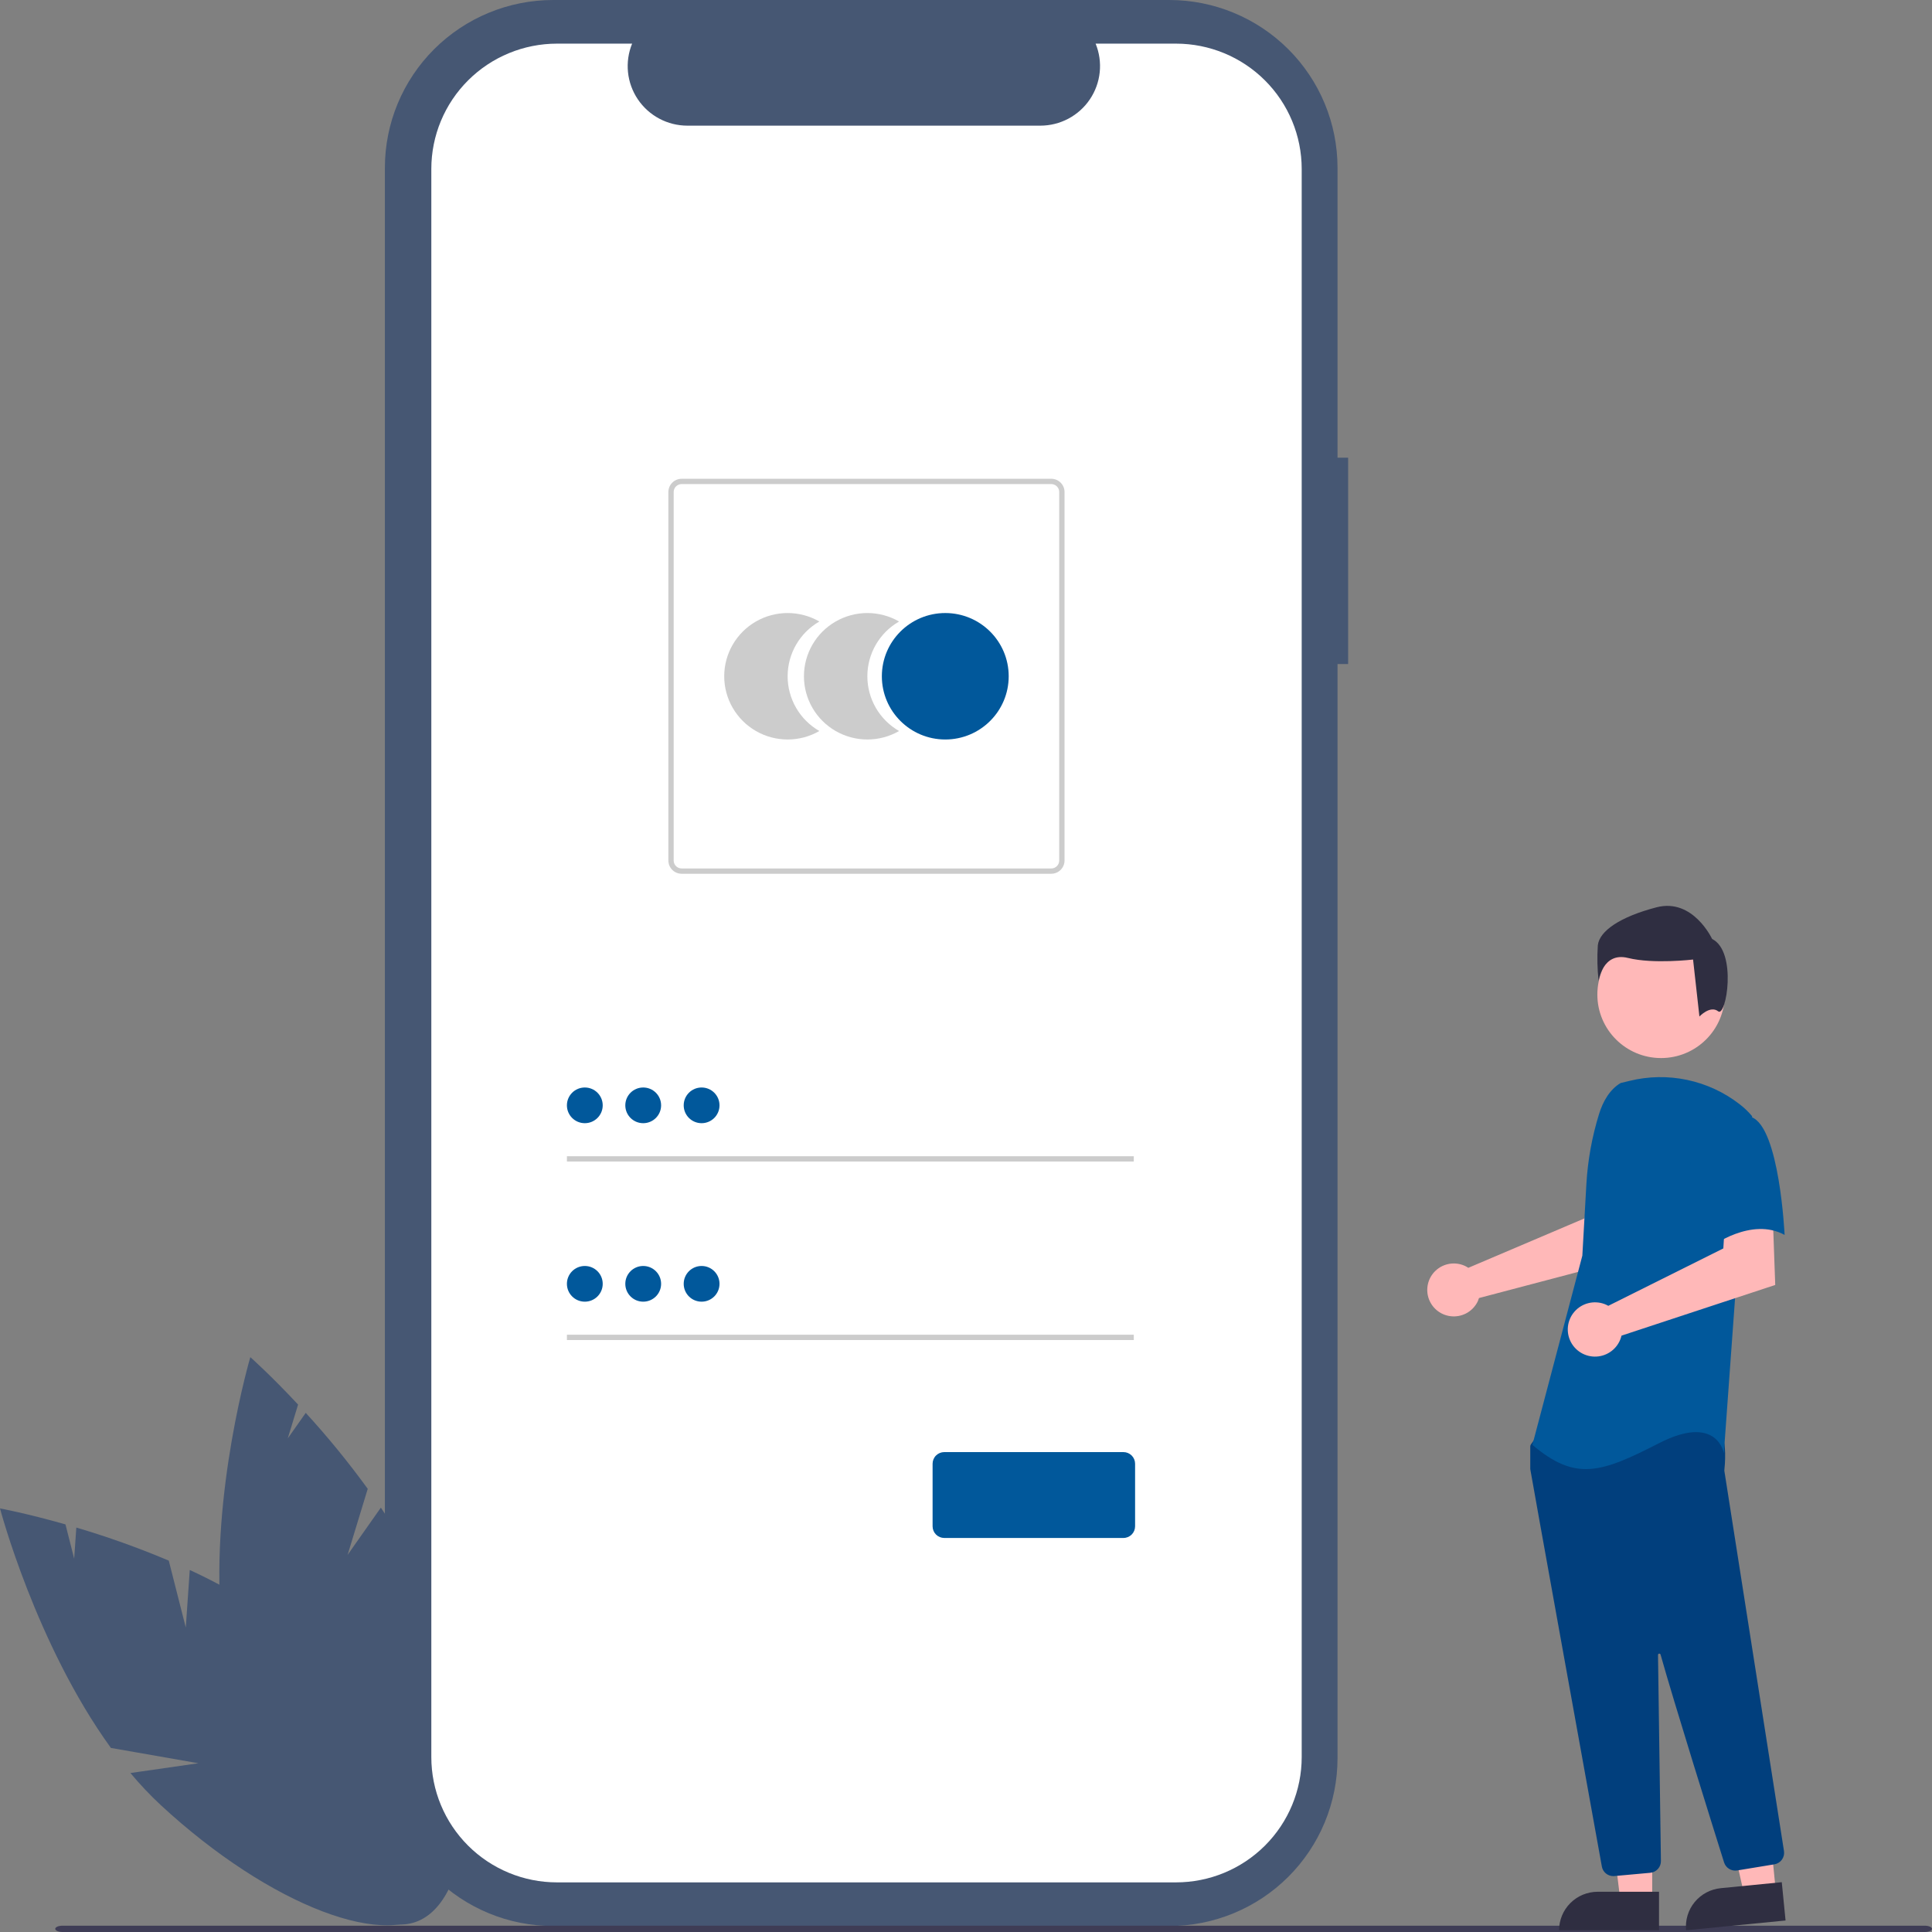 <svg width="310" height="310" viewBox="0 0 310 310" fill="none" xmlns="http://www.w3.org/2000/svg">
<rect x="0" y="0" width="310" height="310" fill="#808080" stroke="none"/>
<g clip-path="url(#clip0_568_111)">
<path d="M29.811 261.148L27.081 250.412C22.24 248.367 17.288 246.595 12.247 245.106L11.902 250.095L10.505 244.598C4.253 242.817 0 242.033 0 242.033C0 242.033 5.743 263.813 17.794 280.464L31.834 282.923L20.927 284.491C22.442 286.31 24.071 288.031 25.804 289.646C43.332 305.867 62.855 313.31 69.41 306.269C75.964 299.228 67.069 280.371 49.541 264.151C44.107 259.122 37.281 255.087 30.448 251.91L29.811 261.148Z" fill="#465773"/>
<path d="M55.776 249.487L59.005 238.89C55.922 234.644 52.601 230.575 49.058 226.702L46.176 230.796L47.829 225.37C43.401 220.625 40.166 217.762 40.166 217.762C40.166 217.762 33.792 239.367 35.474 259.831L46.218 269.172L36.066 264.893C36.421 267.231 36.923 269.545 37.57 271.82C44.165 294.739 57.019 311.172 66.28 308.523C75.541 305.874 77.703 285.146 71.108 262.227C69.064 255.122 65.312 248.149 61.11 241.909L55.776 249.487Z" fill="#465773"/>
<path d="M216.316 73.439H214.613V26.923C214.613 23.388 213.915 19.887 212.558 16.62C211.201 13.354 209.212 10.386 206.704 7.886C204.197 5.386 201.22 3.402 197.943 2.049C194.667 0.696 191.156 0 187.61 0H88.761C81.599 0 74.731 2.837 69.666 7.886C64.602 12.935 61.757 19.783 61.757 26.923V282.118C61.757 285.653 62.456 289.154 63.813 292.421C65.17 295.687 67.159 298.655 69.666 301.155C72.174 303.655 75.151 305.639 78.427 306.992C81.703 308.345 85.215 309.041 88.761 309.041H187.61C194.771 309.041 201.64 306.204 206.704 301.155C211.768 296.106 214.613 289.258 214.613 282.118V106.55H216.316L216.316 73.439Z" fill="#465773"/>
<path d="M188.699 7.002H175.797C176.391 8.452 176.617 10.026 176.457 11.584C176.296 13.143 175.754 14.638 174.877 15.938C174.001 17.238 172.817 18.303 171.431 19.04C170.044 19.776 168.497 20.162 166.926 20.162H110.296C108.725 20.162 107.178 19.776 105.792 19.04C104.405 18.303 103.221 17.238 102.345 15.938C101.469 14.637 100.926 13.143 100.766 11.584C100.606 10.026 100.832 8.452 101.426 7.002H89.374C84.026 7.002 78.897 9.12 75.115 12.891C71.333 16.661 69.208 21.775 69.208 27.108V281.932C69.208 287.264 71.333 292.378 75.115 296.149C78.897 299.92 84.026 302.038 89.374 302.038H188.699C194.047 302.038 199.177 299.92 202.959 296.149C206.741 292.378 208.865 287.264 208.865 281.932V27.107C208.865 21.775 206.74 16.661 202.959 12.891C199.177 9.12 194.047 7.002 188.699 7.002Z" fill="white"/>
<path d="M126.38 108.511C126.38 106.73 126.85 104.98 127.744 103.437C128.637 101.895 129.923 100.614 131.47 99.725C129.923 98.834 128.168 98.365 126.382 98.365C124.596 98.364 122.841 98.833 121.294 99.724C119.747 100.614 118.462 101.895 117.569 103.437C116.675 104.979 116.205 106.729 116.205 108.51C116.205 110.291 116.675 112.041 117.569 113.583C118.462 115.126 119.747 116.406 121.294 117.297C122.841 118.187 124.596 118.656 126.382 118.656C128.168 118.656 129.923 118.186 131.47 117.296C129.923 116.406 128.637 115.126 127.744 113.584C126.85 112.041 126.38 110.292 126.38 108.511Z" fill="#CCCCCC"/>
<path d="M139.173 108.511C139.172 106.73 139.643 104.98 140.536 103.437C141.43 101.895 142.715 100.614 144.263 99.725C142.716 98.834 140.961 98.365 139.175 98.365C137.388 98.364 135.633 98.833 134.086 99.724C132.539 100.614 131.254 101.895 130.361 103.437C129.468 104.979 128.997 106.729 128.997 108.51C128.997 110.291 129.468 112.041 130.361 113.583C131.254 115.126 132.539 116.406 134.086 117.297C135.633 118.187 137.388 118.656 139.175 118.656C140.961 118.656 142.716 118.186 144.263 117.296C142.715 116.406 141.43 115.126 140.536 113.584C139.643 112.041 139.172 110.292 139.173 108.511Z" fill="#CCCCCC"/>
<path d="M151.675 118.656C157.295 118.656 161.851 114.114 161.851 108.51C161.851 102.907 157.295 98.365 151.675 98.365C146.055 98.365 141.499 102.907 141.499 108.51C141.499 114.114 146.055 118.656 151.675 118.656Z" fill="#01589B"/>
<path d="M168.681 140.199H109.374C108.809 140.198 108.268 139.974 107.869 139.576C107.469 139.178 107.245 138.639 107.244 138.076V78.945C107.245 78.382 107.469 77.843 107.869 77.445C108.268 77.046 108.809 76.823 109.374 76.822H168.681C169.246 76.823 169.787 77.046 170.186 77.445C170.585 77.843 170.81 78.382 170.811 78.945V138.076C170.81 138.639 170.585 139.178 170.186 139.576C169.787 139.974 169.246 140.198 168.681 140.199ZM109.374 77.672C109.035 77.672 108.71 77.806 108.471 78.045C108.231 78.284 108.096 78.608 108.096 78.946V138.076C108.096 138.414 108.231 138.738 108.471 138.976C108.71 139.215 109.035 139.35 109.374 139.35H168.681C169.02 139.35 169.345 139.215 169.584 138.976C169.824 138.738 169.958 138.414 169.959 138.076V78.946C169.958 78.608 169.824 78.284 169.584 78.045C169.345 77.806 169.02 77.672 168.681 77.672H109.374Z" fill="#CCCCCC"/>
<path d="M181.923 185.525H90.964V186.375H181.923V185.525Z" fill="#CCCCCC"/>
<path d="M93.836 180.222C95.423 180.222 96.709 178.94 96.709 177.358C96.709 175.776 95.423 174.494 93.836 174.494C92.25 174.494 90.964 175.776 90.964 177.358C90.964 178.94 92.25 180.222 93.836 180.222Z" fill="#01589B"/>
<path d="M181.923 214.163H90.964V215.013H181.923V214.163Z" fill="#CCCCCC"/>
<path d="M93.836 208.861C95.423 208.861 96.709 207.579 96.709 205.997C96.709 204.415 95.423 203.133 93.836 203.133C92.25 203.133 90.964 204.415 90.964 205.997C90.964 207.579 92.25 208.861 93.836 208.861Z" fill="#01589B"/>
<path d="M180.259 246.775H151.513C151.017 246.775 150.541 246.578 150.189 246.228C149.838 245.878 149.641 245.403 149.64 244.908V234.863C149.641 234.368 149.838 233.893 150.189 233.543C150.541 233.193 151.017 232.996 151.513 232.996H180.259C180.755 232.996 181.232 233.193 181.583 233.543C181.934 233.893 182.131 234.368 182.132 234.863V244.908C182.131 245.403 181.934 245.878 181.583 246.228C181.232 246.578 180.755 246.775 180.259 246.775Z" fill="#01589B"/>
<path d="M103.207 180.222C104.793 180.222 106.079 178.94 106.079 177.358C106.079 175.776 104.793 174.494 103.207 174.494C101.62 174.494 100.334 175.776 100.334 177.358C100.334 178.94 101.62 180.222 103.207 180.222Z" fill="#01589B"/>
<path d="M112.577 180.222C114.163 180.222 115.449 178.94 115.449 177.358C115.449 175.776 114.163 174.494 112.577 174.494C110.99 174.494 109.704 175.776 109.704 177.358C109.704 178.94 110.99 180.222 112.577 180.222Z" fill="#01589B"/>
<path d="M103.207 208.861C104.793 208.861 106.079 207.579 106.079 205.997C106.079 204.415 104.793 203.133 103.207 203.133C101.62 203.133 100.334 204.415 100.334 205.997C100.334 207.579 101.62 208.861 103.207 208.861Z" fill="#01589B"/>
<path d="M112.577 208.861C114.163 208.861 115.449 207.579 115.449 205.997C115.449 204.415 114.163 203.133 112.577 203.133C110.99 203.133 109.704 204.415 109.704 205.997C109.704 207.579 110.99 208.861 112.577 208.861Z" fill="#01589B"/>
<path d="M308.842 310H10.022C9.382 310 8.864 309.773 8.864 309.495C8.864 309.216 9.382 308.989 10.022 308.989H308.842C309.481 308.989 310 309.215 310 309.495C310 309.774 309.481 310 308.842 310Z" fill="#3F3D56"/>
<path d="M235.014 203.102C235.218 203.195 235.415 203.305 235.601 203.429L254.268 195.485L254.935 190.583L262.393 190.537L261.953 201.782L237.314 208.278C237.262 208.449 237.2 208.616 237.128 208.779C236.772 209.537 236.199 210.173 235.481 210.608C234.764 211.042 233.934 211.255 233.095 211.22C232.256 211.186 231.446 210.905 230.767 210.413C230.088 209.921 229.57 209.24 229.278 208.455C228.986 207.671 228.933 206.818 229.125 206.003C229.318 205.188 229.747 204.449 230.36 203.877C230.973 203.305 231.742 202.926 232.57 202.788C233.398 202.651 234.248 202.76 235.014 203.102Z" fill="#FFB8B8"/>
<path d="M265.106 304.997H260.004L257.576 285.375L265.107 285.376L265.106 304.997Z" fill="#FFB8B8"/>
<path d="M256.359 303.544H266.199V309.721H250.163C250.163 308.083 250.816 306.511 251.978 305.353C253.14 304.195 254.716 303.544 256.359 303.544Z" fill="#2F2E41"/>
<path d="M284.95 303.56L279.872 304.059L275.527 284.768L283.021 284.032L284.95 303.56Z" fill="#FFB8B8"/>
<path d="M276.102 302.968L285.896 302.007L286.503 308.154L270.544 309.721C270.464 308.914 270.545 308.099 270.781 307.323C271.017 306.546 271.404 305.824 271.92 305.197C272.437 304.57 273.072 304.05 273.789 303.668C274.507 303.285 275.293 303.048 276.102 302.968Z" fill="#2F2E41"/>
<path d="M266.526 169.771C272.172 169.771 276.749 165.208 276.749 159.579C276.749 153.95 272.172 149.387 266.526 149.387C260.881 149.387 256.304 153.95 256.304 159.579C256.304 165.208 260.881 169.771 266.526 169.771Z" fill="#FFB8B8"/>
<path d="M258.863 301.029C258.425 301.03 258 300.877 257.664 300.596C257.328 300.316 257.102 299.926 257.026 299.495C254.385 284.878 245.752 237.084 245.546 235.76C245.541 235.73 245.539 235.699 245.539 235.668V232.105C245.539 231.975 245.58 231.848 245.655 231.743L246.796 230.151C246.85 230.074 246.921 230.011 247.004 229.966C247.086 229.921 247.178 229.895 247.272 229.891C253.774 229.587 275.067 228.697 276.096 229.978C277.129 231.266 276.764 235.168 276.68 235.937L276.684 236.017L286.25 297.013C286.325 297.499 286.205 297.995 285.916 298.394C285.626 298.793 285.191 299.062 284.704 299.143L278.729 300.125C278.284 300.196 277.828 300.106 277.445 299.87C277.061 299.635 276.774 299.27 276.638 298.841C274.79 292.954 268.593 273.149 266.446 265.485C266.432 265.436 266.401 265.394 266.359 265.367C266.317 265.339 266.266 265.328 266.216 265.335C266.166 265.342 266.12 265.367 266.088 265.405C266.055 265.443 266.037 265.492 266.037 265.542C266.145 272.848 266.404 291.487 266.494 297.924L266.503 298.617C266.507 299.087 266.334 299.541 266.019 299.889C265.704 300.238 265.269 300.455 264.8 300.5L259.038 301.022C258.98 301.027 258.921 301.029 258.863 301.029Z" fill="#013F7D"/>
<path d="M260.039 173.778C258.255 174.835 257.188 176.778 256.575 178.755C255.441 182.416 254.758 186.2 254.542 190.025L253.895 201.478L245.881 231.84C252.827 237.699 256.833 236.368 266.183 231.575C275.533 226.782 276.601 233.173 276.601 233.173L278.471 207.339L281.142 179.109C280.543 178.389 279.864 177.738 279.119 177.169C276.65 175.255 273.777 173.924 270.717 173.278C267.658 172.631 264.491 172.685 261.455 173.436L260.039 173.778Z" fill="#01589B"/>
<path d="M257.436 209.234C257.652 209.315 257.86 209.413 258.061 209.526L276.518 200.316L276.824 195.326L284.438 194.802L284.846 206.177L260.18 214.31C259.979 215.171 259.519 215.951 258.862 216.545C258.206 217.14 257.383 217.521 256.504 217.638C255.624 217.755 254.73 217.602 253.94 217.2C253.15 216.798 252.502 216.166 252.081 215.387C251.66 214.609 251.487 213.721 251.584 212.842C251.682 211.963 252.045 211.135 252.627 210.467C253.208 209.799 253.979 209.323 254.839 209.103C255.698 208.883 256.604 208.929 257.436 209.234Z" fill="#FFB8B8"/>
<path d="M281.009 179.238C285.55 180.836 286.35 198.149 286.35 198.149C281.007 195.219 274.596 200.013 274.596 200.013C274.596 200.013 273.26 195.485 271.658 189.626C271.174 187.978 271.116 186.235 271.489 184.558C271.863 182.882 272.656 181.327 273.795 180.038C273.795 180.038 276.467 177.639 281.009 179.238Z" fill="#01589B"/>
<path d="M275.692 162.274C274.419 161.258 272.681 163.105 272.681 163.105L271.662 153.962C271.662 153.962 265.294 154.723 261.218 153.708C257.143 152.694 256.506 157.391 256.506 157.391C256.296 155.494 256.253 153.582 256.379 151.677C256.633 149.391 259.945 147.105 265.803 145.581C271.662 144.058 274.718 150.661 274.718 150.661C278.795 152.692 276.966 163.29 275.692 162.274Z" fill="#2F2E41"/>
</g>
<defs>
<clipPath id="clip0_568_111">
<rect width="310" height="310" fill="white"/>
</clipPath>
</defs>
</svg>
